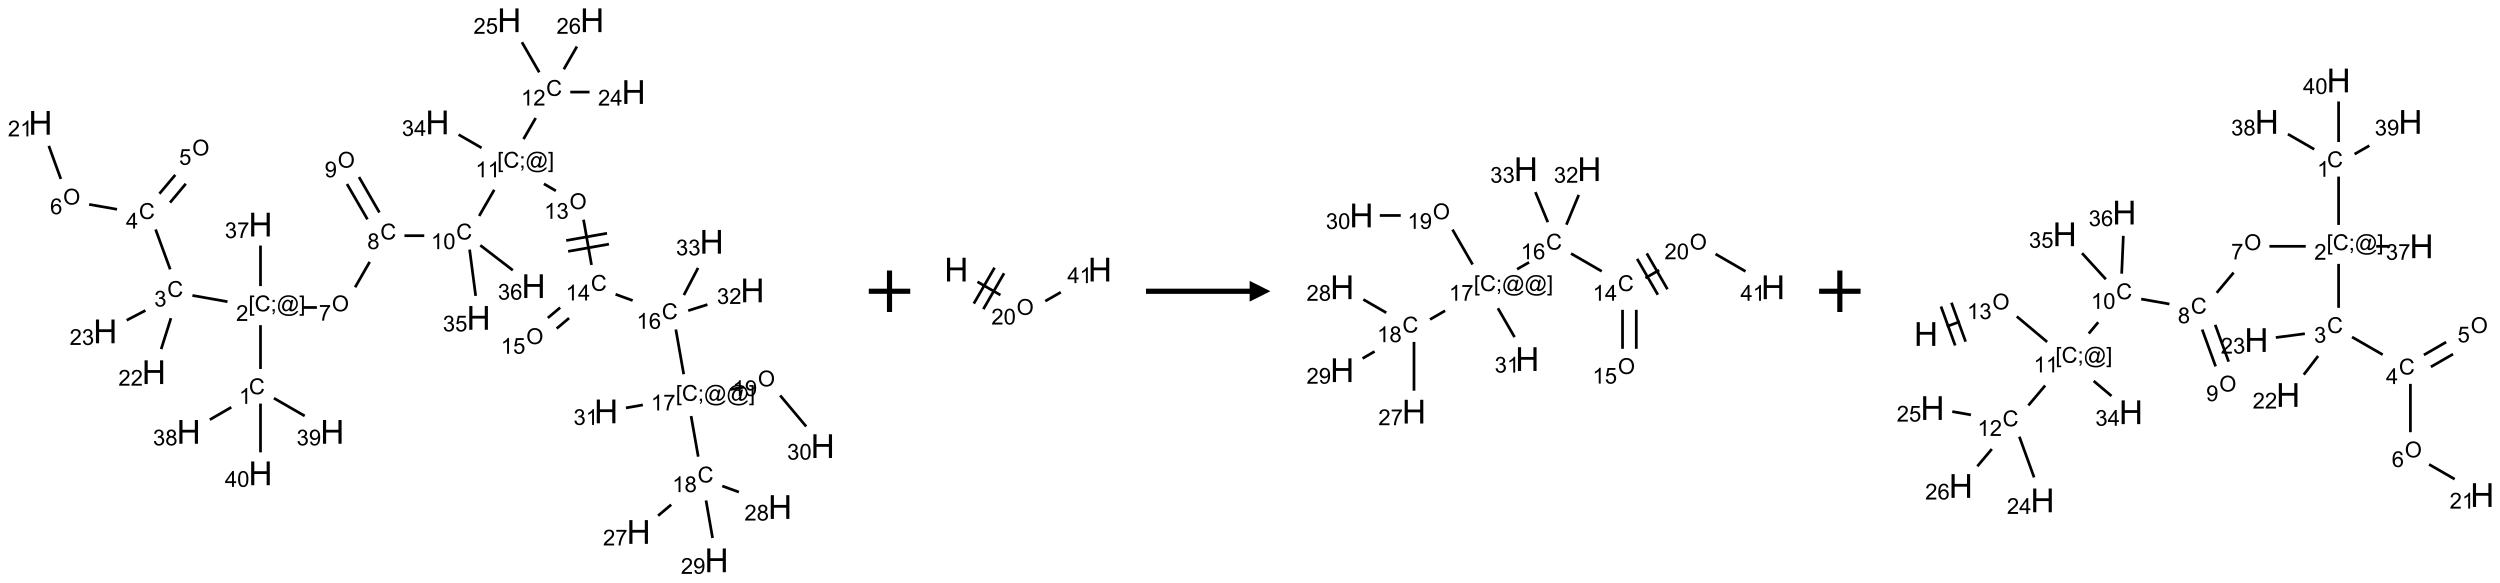 <?xml version="1.0" encoding="UTF-8"?>
<svg xmlns="http://www.w3.org/2000/svg" xmlns:xlink="http://www.w3.org/1999/xlink" width="1206" height="281" viewBox="0 0 1206 281">
<defs>
<g>
<g id="glyph-0-0">
<path d="M 1.332 0 L 1.332 -6.668 L 6.668 -6.668 L 6.668 0 Z M 1.5 -0.168 L 6.5 -0.168 L 6.5 -6.5 L 1.5 -6.5 Z M 1.5 -0.168 "/>
</g>
<g id="glyph-0-1">
<path d="M 6.27 -2.676 L 7.281 -2.422 C 7.07 -1.594 6.688 -0.961 6.137 -0.523 C 5.586 -0.086 4.914 0.129 4.121 0.129 C 3.297 0.129 2.629 -0.039 2.113 -0.371 C 1.598 -0.707 1.203 -1.191 0.934 -1.828 C 0.664 -2.465 0.531 -3.145 0.531 -3.875 C 0.531 -4.672 0.684 -5.363 0.988 -5.957 C 1.293 -6.547 1.723 -6.996 2.285 -7.305 C 2.844 -7.613 3.461 -7.766 4.137 -7.766 C 4.898 -7.766 5.543 -7.57 6.062 -7.184 C 6.582 -6.793 6.945 -6.246 7.152 -5.543 L 6.156 -5.309 C 5.98 -5.863 5.723 -6.266 5.387 -6.52 C 5.051 -6.773 4.625 -6.902 4.113 -6.902 C 3.527 -6.902 3.039 -6.762 2.645 -6.48 C 2.25 -6.199 1.973 -5.82 1.812 -5.348 C 1.652 -4.871 1.574 -4.383 1.574 -3.879 C 1.574 -3.23 1.668 -2.664 1.855 -2.18 C 2.047 -1.695 2.34 -1.332 2.738 -1.094 C 3.137 -0.855 3.57 -0.734 4.035 -0.734 C 4.602 -0.734 5.082 -0.898 5.473 -1.223 C 5.867 -1.551 6.133 -2.035 6.27 -2.676 Z M 6.27 -2.676 "/>
</g>
<g id="glyph-0-2">
<path d="M 3.973 0 L 3.035 0 L 3.035 -5.973 C 2.809 -5.758 2.516 -5.543 2.148 -5.328 C 1.781 -5.113 1.453 -4.953 1.16 -4.844 L 1.16 -5.75 C 1.684 -5.996 2.145 -6.297 2.535 -6.645 C 2.93 -6.996 3.207 -7.336 3.371 -7.668 L 3.973 -7.668 Z M 3.973 0 "/>
</g>
<g id="glyph-0-3">
<path d="M 0.723 2.121 L 0.723 -7.637 L 2.793 -7.637 L 2.793 -6.859 L 1.66 -6.859 L 1.66 1.344 L 2.793 1.344 L 2.793 2.121 Z M 0.723 2.121 "/>
</g>
<g id="glyph-0-4">
<path d="M 0.949 -4.465 L 0.949 -5.531 L 2.016 -5.531 L 2.016 -4.465 Z M 0.949 0 L 0.949 -1.066 L 2.016 -1.066 L 2.016 0 C 2.016 0.391 1.945 0.711 1.809 0.949 C 1.668 1.191 1.449 1.379 1.145 1.512 L 0.887 1.109 C 1.082 1.023 1.23 0.895 1.324 0.727 C 1.418 0.559 1.469 0.316 1.48 0 Z M 0.949 0 "/>
</g>
<g id="glyph-0-5">
<path d="M 6.047 -0.848 C 5.82 -0.59 5.57 -0.379 5.289 -0.223 C 5.008 -0.062 4.73 0.016 4.449 0.016 C 4.141 0.016 3.84 -0.074 3.547 -0.254 C 3.254 -0.434 3.02 -0.715 2.836 -1.09 C 2.652 -1.465 2.562 -1.875 2.562 -2.324 C 2.562 -2.875 2.703 -3.43 2.988 -3.98 C 3.27 -4.535 3.621 -4.953 4.043 -5.23 C 4.461 -5.508 4.871 -5.645 5.266 -5.645 C 5.566 -5.645 5.855 -5.566 6.129 -5.41 C 6.402 -5.25 6.641 -5.012 6.84 -4.688 L 7.016 -5.496 L 7.949 -5.496 L 7.199 -2 C 7.094 -1.516 7.043 -1.246 7.043 -1.191 C 7.043 -1.098 7.078 -1.02 7.148 -0.949 C 7.219 -0.883 7.305 -0.848 7.406 -0.848 C 7.59 -0.848 7.832 -0.953 8.129 -1.168 C 8.527 -1.445 8.84 -1.816 9.07 -2.285 C 9.301 -2.75 9.418 -3.234 9.418 -3.73 C 9.418 -4.309 9.27 -4.852 8.973 -5.355 C 8.676 -5.859 8.23 -6.262 7.645 -6.562 C 7.055 -6.863 6.406 -7.016 5.691 -7.016 C 4.879 -7.016 4.137 -6.824 3.465 -6.445 C 2.793 -6.066 2.273 -5.52 1.902 -4.809 C 1.535 -4.098 1.348 -3.34 1.348 -2.527 C 1.348 -1.676 1.535 -0.941 1.902 -0.328 C 2.273 0.285 2.809 0.742 3.508 1.035 C 4.207 1.328 4.984 1.473 5.832 1.473 C 6.742 1.473 7.504 1.32 8.121 1.016 C 8.734 0.711 9.195 0.34 9.5 -0.098 L 10.441 -0.098 C 10.266 0.266 9.961 0.637 9.531 1.016 C 9.102 1.395 8.59 1.695 7.996 1.914 C 7.402 2.133 6.688 2.246 5.848 2.246 C 5.078 2.246 4.367 2.145 3.715 1.949 C 3.066 1.75 2.512 1.453 2.051 1.055 C 1.594 0.656 1.25 0.199 1.016 -0.316 C 0.723 -0.973 0.578 -1.684 0.578 -2.441 C 0.578 -3.289 0.75 -4.098 1.098 -4.863 C 1.523 -5.805 2.125 -6.527 2.902 -7.027 C 3.684 -7.527 4.629 -7.777 5.738 -7.777 C 6.602 -7.777 7.375 -7.602 8.059 -7.246 C 8.746 -6.895 9.285 -6.371 9.684 -5.672 C 10.02 -5.07 10.188 -4.418 10.188 -3.715 C 10.188 -2.707 9.832 -1.812 9.125 -1.031 C 8.492 -0.328 7.801 0.02 7.051 0.02 C 6.812 0.02 6.617 -0.016 6.473 -0.09 C 6.324 -0.16 6.215 -0.266 6.145 -0.402 C 6.102 -0.488 6.066 -0.637 6.047 -0.848 Z M 3.527 -2.262 C 3.527 -1.785 3.641 -1.414 3.863 -1.152 C 4.09 -0.887 4.348 -0.754 4.641 -0.754 C 4.836 -0.754 5.039 -0.812 5.254 -0.93 C 5.469 -1.047 5.676 -1.219 5.871 -1.449 C 6.066 -1.676 6.23 -1.969 6.355 -2.32 C 6.48 -2.672 6.543 -3.027 6.543 -3.379 C 6.543 -3.852 6.426 -4.219 6.191 -4.48 C 5.957 -4.738 5.672 -4.871 5.332 -4.871 C 5.109 -4.871 4.902 -4.812 4.707 -4.699 C 4.512 -4.586 4.32 -4.406 4.137 -4.156 C 3.953 -3.906 3.805 -3.602 3.691 -3.246 C 3.582 -2.887 3.527 -2.559 3.527 -2.262 Z M 3.527 -2.262 "/>
</g>
<g id="glyph-0-6">
<path d="M 2.27 2.121 L 0.203 2.121 L 0.203 1.344 L 1.332 1.344 L 1.332 -6.859 L 0.203 -6.859 L 0.203 -7.637 L 2.27 -7.637 Z M 2.27 2.121 "/>
</g>
<g id="glyph-0-7">
<path d="M 5.371 -0.902 L 5.371 0 L 0.324 0 C 0.316 -0.227 0.352 -0.441 0.434 -0.652 C 0.562 -0.996 0.766 -1.332 1.051 -1.668 C 1.332 -2 1.742 -2.387 2.277 -2.824 C 3.105 -3.504 3.668 -4.043 3.957 -4.441 C 4.25 -4.84 4.395 -5.215 4.395 -5.566 C 4.395 -5.938 4.262 -6.254 3.996 -6.508 C 3.73 -6.762 3.387 -6.891 2.957 -6.891 C 2.508 -6.891 2.145 -6.754 1.875 -6.484 C 1.605 -6.215 1.469 -5.84 1.465 -5.359 L 0.5 -5.457 C 0.566 -6.176 0.812 -6.727 1.246 -7.102 C 1.676 -7.477 2.254 -7.668 2.98 -7.668 C 3.711 -7.668 4.293 -7.465 4.719 -7.059 C 5.145 -6.652 5.359 -6.148 5.359 -5.547 C 5.359 -5.242 5.297 -4.941 5.172 -4.645 C 5.047 -4.352 4.84 -4.039 4.551 -3.715 C 4.262 -3.387 3.777 -2.938 3.105 -2.371 C 2.543 -1.898 2.18 -1.578 2.02 -1.41 C 1.859 -1.242 1.73 -1.07 1.625 -0.902 Z M 5.371 -0.902 "/>
</g>
<g id="glyph-0-8">
<path d="M 0.449 -2.016 L 1.387 -2.141 C 1.492 -1.609 1.676 -1.227 1.934 -0.992 C 2.191 -0.758 2.508 -0.641 2.879 -0.641 C 3.32 -0.641 3.695 -0.793 3.996 -1.098 C 4.301 -1.402 4.453 -1.781 4.453 -2.234 C 4.453 -2.664 4.312 -3.02 4.031 -3.301 C 3.75 -3.578 3.391 -3.719 2.957 -3.719 C 2.781 -3.719 2.562 -3.684 2.297 -3.613 L 2.402 -4.438 C 2.465 -4.43 2.516 -4.426 2.551 -4.426 C 2.949 -4.426 3.312 -4.531 3.629 -4.738 C 3.949 -4.949 4.109 -5.27 4.109 -5.703 C 4.109 -6.047 3.992 -6.332 3.762 -6.559 C 3.527 -6.785 3.227 -6.895 2.859 -6.895 C 2.496 -6.895 2.191 -6.781 1.949 -6.551 C 1.707 -6.324 1.547 -5.98 1.48 -5.52 L 0.543 -5.688 C 0.656 -6.316 0.918 -6.805 1.324 -7.148 C 1.73 -7.492 2.234 -7.668 2.84 -7.668 C 3.254 -7.668 3.641 -7.578 3.988 -7.398 C 4.34 -7.219 4.609 -6.977 4.793 -6.668 C 4.98 -6.359 5.074 -6.031 5.074 -5.684 C 5.074 -5.352 4.984 -5.051 4.809 -4.781 C 4.629 -4.512 4.367 -4.297 4.02 -4.137 C 4.473 -4.031 4.824 -3.816 5.074 -3.488 C 5.324 -3.16 5.449 -2.75 5.449 -2.254 C 5.449 -1.59 5.203 -1.023 4.719 -0.559 C 4.234 -0.098 3.617 0.137 2.875 0.137 C 2.203 0.137 1.648 -0.062 1.207 -0.465 C 0.762 -0.863 0.512 -1.379 0.449 -2.016 Z M 0.449 -2.016 "/>
</g>
<g id="glyph-0-9">
<path d="M 3.449 0 L 3.449 -1.828 L 0.137 -1.828 L 0.137 -2.688 L 3.621 -7.637 L 4.387 -7.637 L 4.387 -2.688 L 5.418 -2.688 L 5.418 -1.828 L 4.387 -1.828 L 4.387 0 Z M 3.449 -2.688 L 3.449 -6.129 L 1.059 -2.688 Z M 3.449 -2.688 "/>
</g>
<g id="glyph-0-10">
<path d="M 0.516 -3.719 C 0.516 -4.984 0.855 -5.977 1.535 -6.695 C 2.215 -7.414 3.094 -7.77 4.172 -7.77 C 4.875 -7.77 5.512 -7.602 6.078 -7.266 C 6.645 -6.93 7.074 -6.461 7.371 -5.855 C 7.668 -5.254 7.816 -4.57 7.816 -3.809 C 7.816 -3.035 7.66 -2.34 7.348 -1.73 C 7.035 -1.117 6.594 -0.656 6.02 -0.34 C 5.449 -0.027 4.828 0.129 4.168 0.129 C 3.449 0.129 2.805 -0.043 2.238 -0.391 C 1.672 -0.738 1.246 -1.211 0.953 -1.812 C 0.66 -2.414 0.516 -3.047 0.516 -3.719 Z M 1.559 -3.703 C 1.559 -2.781 1.805 -2.059 2.301 -1.527 C 2.793 -1 3.414 -0.734 4.16 -0.734 C 4.922 -0.734 5.547 -1 6.039 -1.535 C 6.531 -2.07 6.777 -2.828 6.777 -3.812 C 6.777 -4.434 6.672 -4.977 6.461 -5.441 C 6.25 -5.902 5.945 -6.262 5.539 -6.52 C 5.133 -6.773 4.68 -6.902 4.176 -6.902 C 3.461 -6.902 2.848 -6.656 2.332 -6.164 C 1.816 -5.672 1.559 -4.852 1.559 -3.703 Z M 1.559 -3.703 "/>
</g>
<g id="glyph-0-11">
<path d="M 0.441 -2 L 1.426 -2.082 C 1.5 -1.605 1.668 -1.242 1.934 -1.004 C 2.199 -0.762 2.52 -0.641 2.895 -0.641 C 3.348 -0.641 3.73 -0.812 4.043 -1.152 C 4.355 -1.492 4.512 -1.941 4.512 -2.504 C 4.512 -3.039 4.359 -3.461 4.059 -3.77 C 3.758 -4.078 3.367 -4.234 2.879 -4.234 C 2.578 -4.234 2.305 -4.164 2.062 -4.027 C 1.82 -3.891 1.629 -3.715 1.488 -3.496 L 0.609 -3.609 L 1.348 -7.531 L 5.145 -7.531 L 5.145 -6.637 L 2.098 -6.637 L 1.688 -4.582 C 2.145 -4.902 2.625 -5.062 3.129 -5.062 C 3.797 -5.062 4.359 -4.832 4.816 -4.371 C 5.277 -3.91 5.504 -3.312 5.504 -2.59 C 5.504 -1.898 5.305 -1.301 4.902 -0.797 C 4.41 -0.18 3.742 0.129 2.895 0.129 C 2.199 0.129 1.633 -0.062 1.195 -0.453 C 0.758 -0.844 0.504 -1.359 0.441 -2 Z M 0.441 -2 "/>
</g>
<g id="glyph-0-12">
<path d="M 5.309 -5.766 L 4.375 -5.691 C 4.293 -6.059 4.172 -6.328 4.02 -6.496 C 3.766 -6.762 3.453 -6.895 3.082 -6.895 C 2.785 -6.895 2.523 -6.812 2.297 -6.645 C 2 -6.43 1.77 -6.117 1.598 -5.703 C 1.43 -5.289 1.34 -4.703 1.332 -3.938 C 1.559 -4.281 1.836 -4.535 2.16 -4.703 C 2.488 -4.871 2.828 -4.953 3.188 -4.953 C 3.812 -4.953 4.344 -4.723 4.785 -4.262 C 5.223 -3.801 5.441 -3.207 5.441 -2.48 C 5.441 -2 5.34 -1.555 5.133 -1.145 C 4.926 -0.73 4.641 -0.418 4.281 -0.199 C 3.922 0.02 3.512 0.129 3.051 0.129 C 2.27 0.129 1.633 -0.156 1.141 -0.73 C 0.648 -1.305 0.402 -2.254 0.402 -3.574 C 0.402 -5.051 0.672 -6.121 1.219 -6.793 C 1.695 -7.375 2.336 -7.668 3.141 -7.668 C 3.742 -7.668 4.234 -7.5 4.617 -7.16 C 5 -6.824 5.23 -6.359 5.309 -5.766 Z M 1.48 -2.473 C 1.48 -2.152 1.547 -1.844 1.684 -1.547 C 1.82 -1.25 2.016 -1.027 2.262 -0.871 C 2.508 -0.719 2.766 -0.641 3.035 -0.641 C 3.434 -0.641 3.773 -0.801 4.059 -1.121 C 4.344 -1.441 4.484 -1.875 4.484 -2.422 C 4.484 -2.949 4.344 -3.367 4.062 -3.668 C 3.781 -3.973 3.426 -4.125 3 -4.125 C 2.578 -4.125 2.219 -3.973 1.922 -3.668 C 1.625 -3.363 1.48 -2.969 1.48 -2.473 Z M 1.48 -2.473 "/>
</g>
<g id="glyph-0-13">
<path d="M 0.504 -6.637 L 0.504 -7.535 L 5.449 -7.535 L 5.449 -6.809 C 4.961 -6.289 4.48 -5.602 4.004 -4.746 C 3.527 -3.887 3.156 -3.004 2.895 -2.098 C 2.707 -1.461 2.59 -0.762 2.535 0 L 1.574 0 C 1.582 -0.602 1.703 -1.328 1.926 -2.176 C 2.152 -3.027 2.477 -3.848 2.898 -4.637 C 3.32 -5.426 3.77 -6.094 4.246 -6.637 Z M 0.504 -6.637 "/>
</g>
<g id="glyph-0-14">
<path d="M 1.887 -4.141 C 1.496 -4.281 1.207 -4.484 1.02 -4.75 C 0.832 -5.016 0.738 -5.328 0.738 -5.699 C 0.738 -6.254 0.938 -6.719 1.34 -7.098 C 1.738 -7.477 2.27 -7.668 2.934 -7.668 C 3.598 -7.668 4.137 -7.473 4.543 -7.086 C 4.949 -6.699 5.152 -6.227 5.152 -5.672 C 5.152 -5.316 5.059 -5.008 4.871 -4.746 C 4.688 -4.484 4.406 -4.281 4.027 -4.141 C 4.496 -3.988 4.852 -3.742 5.098 -3.402 C 5.34 -3.062 5.465 -2.656 5.465 -2.184 C 5.465 -1.531 5.234 -0.98 4.77 -0.535 C 4.309 -0.09 3.703 0.129 2.949 0.129 C 2.195 0.129 1.586 -0.094 1.125 -0.539 C 0.664 -0.984 0.434 -1.543 0.434 -2.207 C 0.434 -2.703 0.559 -3.121 0.809 -3.457 C 1.062 -3.793 1.422 -4.02 1.887 -4.141 Z M 1.699 -5.73 C 1.699 -5.367 1.812 -5.074 2.047 -4.844 C 2.281 -4.613 2.582 -4.5 2.953 -4.5 C 3.312 -4.5 3.609 -4.613 3.84 -4.84 C 4.07 -5.066 4.188 -5.348 4.188 -5.676 C 4.188 -6.02 4.07 -6.309 3.832 -6.543 C 3.594 -6.777 3.297 -6.895 2.941 -6.895 C 2.586 -6.895 2.289 -6.781 2.051 -6.551 C 1.816 -6.324 1.699 -6.047 1.699 -5.73 Z M 1.395 -2.203 C 1.395 -1.938 1.461 -1.676 1.586 -1.426 C 1.711 -1.176 1.902 -0.984 2.152 -0.848 C 2.402 -0.711 2.672 -0.641 2.957 -0.641 C 3.406 -0.641 3.777 -0.785 4.066 -1.074 C 4.359 -1.363 4.504 -1.727 4.504 -2.172 C 4.504 -2.625 4.355 -2.996 4.055 -3.293 C 3.754 -3.586 3.379 -3.734 2.926 -3.734 C 2.484 -3.734 2.121 -3.59 1.832 -3.297 C 1.543 -3.004 1.395 -2.641 1.395 -2.203 Z M 1.395 -2.203 "/>
</g>
<g id="glyph-0-15">
<path d="M 0.582 -1.766 L 1.484 -1.848 C 1.562 -1.426 1.707 -1.117 1.922 -0.926 C 2.137 -0.734 2.414 -0.641 2.75 -0.641 C 3.039 -0.641 3.289 -0.707 3.508 -0.84 C 3.727 -0.973 3.902 -1.148 4.043 -1.367 C 4.18 -1.586 4.297 -1.887 4.391 -2.262 C 4.484 -2.637 4.531 -3.016 4.531 -3.406 C 4.531 -3.449 4.531 -3.512 4.527 -3.594 C 4.34 -3.297 4.082 -3.055 3.758 -2.867 C 3.434 -2.68 3.082 -2.59 2.703 -2.59 C 2.07 -2.59 1.535 -2.816 1.098 -3.277 C 0.66 -3.734 0.441 -4.34 0.441 -5.09 C 0.441 -5.863 0.672 -6.484 1.129 -6.957 C 1.586 -7.43 2.156 -7.668 2.844 -7.668 C 3.34 -7.668 3.793 -7.531 4.207 -7.266 C 4.617 -7 4.93 -6.617 5.145 -6.121 C 5.355 -5.629 5.465 -4.91 5.465 -3.973 C 5.465 -2.996 5.359 -2.223 5.145 -1.645 C 4.934 -1.066 4.617 -0.625 4.199 -0.324 C 3.781 -0.02 3.293 0.129 2.73 0.129 C 2.133 0.129 1.645 -0.035 1.266 -0.367 C 0.887 -0.699 0.66 -1.164 0.582 -1.766 Z M 4.422 -5.137 C 4.422 -5.676 4.277 -6.102 3.992 -6.418 C 3.707 -6.734 3.359 -6.891 2.957 -6.891 C 2.543 -6.891 2.18 -6.719 1.871 -6.379 C 1.562 -6.039 1.406 -5.598 1.406 -5.059 C 1.406 -4.57 1.555 -4.176 1.848 -3.871 C 2.141 -3.566 2.5 -3.418 2.934 -3.418 C 3.367 -3.418 3.723 -3.57 4.004 -3.871 C 4.281 -4.176 4.422 -4.598 4.422 -5.137 Z M 4.422 -5.137 "/>
</g>
<g id="glyph-0-16">
<path d="M 0.441 -3.766 C 0.441 -4.668 0.535 -5.395 0.723 -5.945 C 0.906 -6.496 1.184 -6.922 1.551 -7.219 C 1.918 -7.516 2.375 -7.668 2.934 -7.668 C 3.344 -7.668 3.703 -7.586 4.012 -7.418 C 4.32 -7.254 4.574 -7.016 4.777 -6.707 C 4.977 -6.395 5.137 -6.016 5.25 -5.57 C 5.363 -5.125 5.422 -4.523 5.422 -3.766 C 5.422 -2.871 5.328 -2.148 5.145 -1.598 C 4.961 -1.047 4.688 -0.621 4.32 -0.32 C 3.953 -0.02 3.492 0.129 2.934 0.129 C 2.195 0.129 1.617 -0.133 1.199 -0.66 C 0.695 -1.297 0.441 -2.332 0.441 -3.766 Z M 1.406 -3.766 C 1.406 -2.512 1.555 -1.68 1.848 -1.262 C 2.141 -0.848 2.5 -0.641 2.934 -0.641 C 3.363 -0.641 3.727 -0.848 4.02 -1.266 C 4.312 -1.684 4.457 -2.516 4.457 -3.766 C 4.457 -5.023 4.312 -5.859 4.02 -6.27 C 3.727 -6.684 3.359 -6.891 2.922 -6.891 C 2.492 -6.891 2.148 -6.707 1.891 -6.344 C 1.566 -5.879 1.406 -5.02 1.406 -3.766 Z M 1.406 -3.766 "/>
</g>
<g id="glyph-1-0">
<path d="M 2 0 L 2 -10 L 10 -10 L 10 0 Z M 2.25 -0.25 L 9.75 -0.25 L 9.75 -9.75 L 2.25 -9.75 Z M 2.25 -0.25 "/>
</g>
<g id="glyph-1-1">
<path d="M 1.281 0 L 1.281 -11.453 L 2.797 -11.453 L 2.797 -6.75 L 8.75 -6.75 L 8.75 -11.453 L 10.266 -11.453 L 10.266 0 L 8.75 0 L 8.75 -5.398 L 2.797 -5.398 L 2.797 0 Z M 1.281 0 "/>
</g>
</g>
</defs>
<path fill="none" stroke-width="0.033" stroke-linecap="butt" stroke-linejoin="miter" stroke="rgb(0%, 0%, 0%)" stroke-opacity="1" stroke-miterlimit="10" d="M 2.654 4.206 L 2.654 3.677 " transform="matrix(40, 0, 0, 40, 19.504, 9.773)"/>
<path fill="none" stroke-width="0.033" stroke-linecap="butt" stroke-linejoin="miter" stroke="rgb(0%, 0%, 0%)" stroke-opacity="1" stroke-miterlimit="10" d="M 2.256 3.394 L 1.833 3.319 " transform="matrix(40, 0, 0, 40, 19.504, 9.773)"/>
<path fill="none" stroke-width="0.033" stroke-linecap="butt" stroke-linejoin="miter" stroke="rgb(0%, 0%, 0%)" stroke-opacity="1" stroke-miterlimit="10" d="M 1.565 3.004 L 1.389 2.523 " transform="matrix(40, 0, 0, 40, 19.504, 9.773)"/>
<path fill="none" stroke-width="0.033" stroke-linecap="butt" stroke-linejoin="miter" stroke="rgb(0%, 0%, 0%)" stroke-opacity="1" stroke-miterlimit="10" d="M 1.563 2.199 L 1.753 1.972 " transform="matrix(40, 0, 0, 40, 19.504, 9.773)"/>
<path fill="none" stroke-width="0.033" stroke-linecap="butt" stroke-linejoin="miter" stroke="rgb(0%, 0%, 0%)" stroke-opacity="1" stroke-miterlimit="10" d="M 1.435 2.092 L 1.626 1.865 " transform="matrix(40, 0, 0, 40, 19.504, 9.773)"/>
<path fill="none" stroke-width="0.033" stroke-linecap="butt" stroke-linejoin="miter" stroke="rgb(0%, 0%, 0%)" stroke-opacity="1" stroke-miterlimit="10" d="M 0.924 2.28 L 0.588 2.221 " transform="matrix(40, 0, 0, 40, 19.504, 9.773)"/>
<path fill="none" stroke-width="0.033" stroke-linecap="butt" stroke-linejoin="miter" stroke="rgb(0%, 0%, 0%)" stroke-opacity="1" stroke-miterlimit="10" d="M 0.246 1.914 L 0.101 1.515 " transform="matrix(40, 0, 0, 40, 19.504, 9.773)"/>
<path fill="none" stroke-width="0.033" stroke-linecap="butt" stroke-linejoin="miter" stroke="rgb(0%, 0%, 0%)" stroke-opacity="1" stroke-miterlimit="10" d="M 1.574 3.593 L 1.456 3.966 " transform="matrix(40, 0, 0, 40, 19.504, 9.773)"/>
<path fill="none" stroke-width="0.033" stroke-linecap="butt" stroke-linejoin="miter" stroke="rgb(0%, 0%, 0%)" stroke-opacity="1" stroke-miterlimit="10" d="M 1.266 3.5 L 1.04 3.618 " transform="matrix(40, 0, 0, 40, 19.504, 9.773)"/>
<path fill="none" stroke-width="0.033" stroke-linecap="butt" stroke-linejoin="miter" stroke="rgb(0%, 0%, 0%)" stroke-opacity="1" stroke-miterlimit="10" d="M 3.168 3.464 L 3.334 3.464 " transform="matrix(40, 0, 0, 40, 19.504, 9.773)"/>
<path fill="none" stroke-width="0.033" stroke-linecap="butt" stroke-linejoin="miter" stroke="rgb(0%, 0%, 0%)" stroke-opacity="1" stroke-miterlimit="10" d="M 3.795 3.22 L 3.971 2.914 " transform="matrix(40, 0, 0, 40, 19.504, 9.773)"/>
<path fill="none" stroke-width="0.033" stroke-linecap="butt" stroke-linejoin="miter" stroke="rgb(0%, 0%, 0%)" stroke-opacity="1" stroke-miterlimit="10" d="M 4.088 2.318 L 3.842 1.891 " transform="matrix(40, 0, 0, 40, 19.504, 9.773)"/>
<path fill="none" stroke-width="0.033" stroke-linecap="butt" stroke-linejoin="miter" stroke="rgb(0%, 0%, 0%)" stroke-opacity="1" stroke-miterlimit="10" d="M 3.944 2.401 L 3.697 1.975 " transform="matrix(40, 0, 0, 40, 19.504, 9.773)"/>
<path fill="none" stroke-width="0.033" stroke-linecap="butt" stroke-linejoin="miter" stroke="rgb(0%, 0%, 0%)" stroke-opacity="1" stroke-miterlimit="10" d="M 4.39 2.598 L 4.629 2.598 " transform="matrix(40, 0, 0, 40, 19.504, 9.773)"/>
<path fill="none" stroke-width="0.033" stroke-linecap="butt" stroke-linejoin="miter" stroke="rgb(0%, 0%, 0%)" stroke-opacity="1" stroke-miterlimit="10" d="M 5.291 2.36 L 5.473 2.045 " transform="matrix(40, 0, 0, 40, 19.504, 9.773)"/>
<path fill="none" stroke-width="0.033" stroke-linecap="butt" stroke-linejoin="miter" stroke="rgb(0%, 0%, 0%)" stroke-opacity="1" stroke-miterlimit="10" d="M 5.826 1.433 L 5.973 1.179 " transform="matrix(40, 0, 0, 40, 19.504, 9.773)"/>
<path fill="none" stroke-width="0.033" stroke-linecap="butt" stroke-linejoin="miter" stroke="rgb(0%, 0%, 0%)" stroke-opacity="1" stroke-miterlimit="10" d="M 6.39 0.866 L 6.622 0.866 " transform="matrix(40, 0, 0, 40, 19.504, 9.773)"/>
<path fill="none" stroke-width="0.033" stroke-linecap="butt" stroke-linejoin="miter" stroke="rgb(0%, 0%, 0%)" stroke-opacity="1" stroke-miterlimit="10" d="M 6.016 0.628 L 5.807 0.265 " transform="matrix(40, 0, 0, 40, 19.504, 9.773)"/>
<path fill="none" stroke-width="0.033" stroke-linecap="butt" stroke-linejoin="miter" stroke="rgb(0%, 0%, 0%)" stroke-opacity="1" stroke-miterlimit="10" d="M 6.312 0.591 L 6.47 0.317 " transform="matrix(40, 0, 0, 40, 19.504, 9.773)"/>
<path fill="none" stroke-width="0.033" stroke-linecap="butt" stroke-linejoin="miter" stroke="rgb(0%, 0%, 0%)" stroke-opacity="1" stroke-miterlimit="10" d="M 6.072 1.973 L 6.216 2.057 " transform="matrix(40, 0, 0, 40, 19.504, 9.773)"/>
<path fill="none" stroke-width="0.033" stroke-linecap="butt" stroke-linejoin="miter" stroke="rgb(0%, 0%, 0%)" stroke-opacity="1" stroke-miterlimit="10" d="M 6.55 2.405 L 6.646 2.951 " transform="matrix(40, 0, 0, 40, 19.504, 9.773)"/>
<path fill="none" stroke-width="0.033" stroke-linecap="butt" stroke-linejoin="miter" stroke="rgb(0%, 0%, 0%)" stroke-opacity="1" stroke-miterlimit="10" d="M 6.364 2.787 L 6.856 2.7 " transform="matrix(40, 0, 0, 40, 19.504, 9.773)"/>
<path fill="none" stroke-width="0.033" stroke-linecap="butt" stroke-linejoin="miter" stroke="rgb(0%, 0%, 0%)" stroke-opacity="1" stroke-miterlimit="10" d="M 6.341 2.656 L 6.833 2.569 " transform="matrix(40, 0, 0, 40, 19.504, 9.773)"/>
<path fill="none" stroke-width="0.033" stroke-linecap="butt" stroke-linejoin="miter" stroke="rgb(0%, 0%, 0%)" stroke-opacity="1" stroke-miterlimit="10" d="M 6.268 3.465 L 6.119 3.59 " transform="matrix(40, 0, 0, 40, 19.504, 9.773)"/>
<path fill="none" stroke-width="0.033" stroke-linecap="butt" stroke-linejoin="miter" stroke="rgb(0%, 0%, 0%)" stroke-opacity="1" stroke-miterlimit="10" d="M 6.375 3.592 L 6.226 3.718 " transform="matrix(40, 0, 0, 40, 19.504, 9.773)"/>
<path fill="none" stroke-width="0.033" stroke-linecap="butt" stroke-linejoin="miter" stroke="rgb(0%, 0%, 0%)" stroke-opacity="1" stroke-miterlimit="10" d="M 6.936 3.305 L 7.142 3.38 " transform="matrix(40, 0, 0, 40, 19.504, 9.773)"/>
<path fill="none" stroke-width="0.033" stroke-linecap="butt" stroke-linejoin="miter" stroke="rgb(0%, 0%, 0%)" stroke-opacity="1" stroke-miterlimit="10" d="M 7.663 3.729 L 7.758 4.269 " transform="matrix(40, 0, 0, 40, 19.504, 9.773)"/>
<path fill="none" stroke-width="0.033" stroke-linecap="butt" stroke-linejoin="miter" stroke="rgb(0%, 0%, 0%)" stroke-opacity="1" stroke-miterlimit="10" d="M 7.847 4.773 L 7.933 5.263 " transform="matrix(40, 0, 0, 40, 19.504, 9.773)"/>
<path fill="none" stroke-width="0.033" stroke-linecap="butt" stroke-linejoin="miter" stroke="rgb(0%, 0%, 0%)" stroke-opacity="1" stroke-miterlimit="10" d="M 7.607 5.842 L 7.449 5.975 " transform="matrix(40, 0, 0, 40, 19.504, 9.773)"/>
<path fill="none" stroke-width="0.033" stroke-linecap="butt" stroke-linejoin="miter" stroke="rgb(0%, 0%, 0%)" stroke-opacity="1" stroke-miterlimit="10" d="M 8.223 5.617 L 8.423 5.69 " transform="matrix(40, 0, 0, 40, 19.504, 9.773)"/>
<path fill="none" stroke-width="0.033" stroke-linecap="butt" stroke-linejoin="miter" stroke="rgb(0%, 0%, 0%)" stroke-opacity="1" stroke-miterlimit="10" d="M 8.027 5.791 L 8.106 6.244 " transform="matrix(40, 0, 0, 40, 19.504, 9.773)"/>
<path fill="none" stroke-width="0.033" stroke-linecap="butt" stroke-linejoin="miter" stroke="rgb(0%, 0%, 0%)" stroke-opacity="1" stroke-miterlimit="10" d="M 8.321 4.453 L 8.485 4.424 " transform="matrix(40, 0, 0, 40, 19.504, 9.773)"/>
<path fill="none" stroke-width="0.033" stroke-linecap="butt" stroke-linejoin="miter" stroke="rgb(0%, 0%, 0%)" stroke-opacity="1" stroke-miterlimit="10" d="M 8.921 4.525 L 9.235 4.899 " transform="matrix(40, 0, 0, 40, 19.504, 9.773)"/>
<path fill="none" stroke-width="0.033" stroke-linecap="butt" stroke-linejoin="miter" stroke="rgb(0%, 0%, 0%)" stroke-opacity="1" stroke-miterlimit="10" d="M 7.265 4.639 L 7.061 4.675 " transform="matrix(40, 0, 0, 40, 19.504, 9.773)"/>
<path fill="none" stroke-width="0.033" stroke-linecap="butt" stroke-linejoin="miter" stroke="rgb(0%, 0%, 0%)" stroke-opacity="1" stroke-miterlimit="10" d="M 7.812 3.502 L 8.044 3.429 " transform="matrix(40, 0, 0, 40, 19.504, 9.773)"/>
<path fill="none" stroke-width="0.033" stroke-linecap="butt" stroke-linejoin="miter" stroke="rgb(0%, 0%, 0%)" stroke-opacity="1" stroke-miterlimit="10" d="M 7.76 3.314 L 7.931 2.987 " transform="matrix(40, 0, 0, 40, 19.504, 9.773)"/>
<path fill="none" stroke-width="0.033" stroke-linecap="butt" stroke-linejoin="miter" stroke="rgb(0%, 0%, 0%)" stroke-opacity="1" stroke-miterlimit="10" d="M 5.32 1.539 L 5.043 1.379 " transform="matrix(40, 0, 0, 40, 19.504, 9.773)"/>
<path fill="none" stroke-width="0.033" stroke-linecap="butt" stroke-linejoin="miter" stroke="rgb(0%, 0%, 0%)" stroke-opacity="1" stroke-miterlimit="10" d="M 5.176 2.766 L 5.249 3.324 " transform="matrix(40, 0, 0, 40, 19.504, 9.773)"/>
<path fill="none" stroke-width="0.033" stroke-linecap="butt" stroke-linejoin="miter" stroke="rgb(0%, 0%, 0%)" stroke-opacity="1" stroke-miterlimit="10" d="M 5.305 2.714 L 5.697 3.015 " transform="matrix(40, 0, 0, 40, 19.504, 9.773)"/>
<path fill="none" stroke-width="0.033" stroke-linecap="butt" stroke-linejoin="miter" stroke="rgb(0%, 0%, 0%)" stroke-opacity="1" stroke-miterlimit="10" d="M 2.654 3.206 L 2.654 2.717 " transform="matrix(40, 0, 0, 40, 19.504, 9.773)"/>
<path fill="none" stroke-width="0.033" stroke-linecap="butt" stroke-linejoin="miter" stroke="rgb(0%, 0%, 0%)" stroke-opacity="1" stroke-miterlimit="10" d="M 2.302 4.667 L 2.043 4.817 " transform="matrix(40, 0, 0, 40, 19.504, 9.773)"/>
<path fill="none" stroke-width="0.033" stroke-linecap="butt" stroke-linejoin="miter" stroke="rgb(0%, 0%, 0%)" stroke-opacity="1" stroke-miterlimit="10" d="M 2.816 4.558 L 3.187 4.772 " transform="matrix(40, 0, 0, 40, 19.504, 9.773)"/>
<path fill="none" stroke-width="0.033" stroke-linecap="butt" stroke-linejoin="miter" stroke="rgb(0%, 0%, 0%)" stroke-opacity="1" stroke-miterlimit="10" d="M 2.654 4.623 L 2.654 5.211 " transform="matrix(40, 0, 0, 40, 19.504, 9.773)"/>
<g fill="rgb(0%, 0%, 0%)" fill-opacity="1">
<use xlink:href="#glyph-0-1" x="120.059" y="190.184"/>
</g>
<g fill="rgb(0%, 0%, 0%)" fill-opacity="1">
<use xlink:href="#glyph-0-2" x="115.277" y="194.816"/>
</g>
<g fill="rgb(0%, 0%, 0%)" fill-opacity="1">
<use xlink:href="#glyph-0-3" x="119.863" y="150.191"/>
<use xlink:href="#glyph-0-1" x="122.827" y="150.191"/>
<use xlink:href="#glyph-0-4" x="130.53" y="150.191"/>
<use xlink:href="#glyph-0-5" x="133.493" y="150.191"/>
<use xlink:href="#glyph-0-6" x="144.322" y="150.191"/>
</g>
<g fill="rgb(0%, 0%, 0%)" fill-opacity="1">
<use xlink:href="#glyph-0-7" x="113.887" y="154.816"/>
</g>
<g fill="rgb(0%, 0%, 0%)" fill-opacity="1">
<use xlink:href="#glyph-0-1" x="80.664" y="143.238"/>
</g>
<g fill="rgb(0%, 0%, 0%)" fill-opacity="1">
<use xlink:href="#glyph-0-8" x="74.414" y="147.871"/>
</g>
<g fill="rgb(0%, 0%, 0%)" fill-opacity="1">
<use xlink:href="#glyph-0-1" x="66.984" y="105.648"/>
</g>
<g fill="rgb(0%, 0%, 0%)" fill-opacity="1">
<use xlink:href="#glyph-0-9" x="60.766" y="110.254"/>
</g>
<g fill="rgb(0%, 0%, 0%)" fill-opacity="1">
<use xlink:href="#glyph-0-10" x="92.711" y="75.012"/>
</g>
<g fill="rgb(0%, 0%, 0%)" fill-opacity="1">
<use xlink:href="#glyph-0-11" x="86.387" y="79.512"/>
</g>
<g fill="rgb(0%, 0%, 0%)" fill-opacity="1">
<use xlink:href="#glyph-0-10" x="30.43" y="98.707"/>
</g>
<g fill="rgb(0%, 0%, 0%)" fill-opacity="1">
<use xlink:href="#glyph-0-12" x="24.168" y="103.34"/>
</g>
<g fill="rgb(0%, 0%, 0%)" fill-opacity="1">
<use xlink:href="#glyph-1-1" x="13.73" y="64.996"/>
</g>
<g fill="rgb(0%, 0%, 0%)" fill-opacity="1">
<use xlink:href="#glyph-0-7" x="3.773" y="65.789"/>
<use xlink:href="#glyph-0-2" x="9.706" y="65.789"/>
</g>
<g fill="rgb(0%, 0%, 0%)" fill-opacity="1">
<use xlink:href="#glyph-1-1" x="68.457" y="185.27"/>
</g>
<g fill="rgb(0%, 0%, 0%)" fill-opacity="1">
<use xlink:href="#glyph-0-7" x="57.102" y="186.059"/>
<use xlink:href="#glyph-0-7" x="63.034" y="186.059"/>
</g>
<g fill="rgb(0%, 0%, 0%)" fill-opacity="1">
<use xlink:href="#glyph-1-1" x="45.004" y="165.59"/>
</g>
<g fill="rgb(0%, 0%, 0%)" fill-opacity="1">
<use xlink:href="#glyph-0-7" x="33.574" y="166.383"/>
<use xlink:href="#glyph-0-8" x="39.507" y="166.383"/>
</g>
<g fill="rgb(0%, 0%, 0%)" fill-opacity="1">
<use xlink:href="#glyph-0-10" x="160.074" y="150.188"/>
</g>
<g fill="rgb(0%, 0%, 0%)" fill-opacity="1">
<use xlink:href="#glyph-0-13" x="153.805" y="154.688"/>
</g>
<g fill="rgb(0%, 0%, 0%)" fill-opacity="1">
<use xlink:href="#glyph-0-1" x="183.434" y="115.543"/>
</g>
<g fill="rgb(0%, 0%, 0%)" fill-opacity="1">
<use xlink:href="#glyph-0-14" x="177.164" y="120.176"/>
</g>
<g fill="rgb(0%, 0%, 0%)" fill-opacity="1">
<use xlink:href="#glyph-0-10" x="162.895" y="80.902"/>
</g>
<g fill="rgb(0%, 0%, 0%)" fill-opacity="1">
<use xlink:href="#glyph-0-15" x="156.613" y="85.535"/>
</g>
<g fill="rgb(0%, 0%, 0%)" fill-opacity="1">
<use xlink:href="#glyph-0-1" x="220.059" y="115.543"/>
</g>
<g fill="rgb(0%, 0%, 0%)" fill-opacity="1">
<use xlink:href="#glyph-0-2" x="207.898" y="120.176"/>
<use xlink:href="#glyph-0-16" x="213.831" y="120.176"/>
</g>
<g fill="rgb(0%, 0%, 0%)" fill-opacity="1">
<use xlink:href="#glyph-0-3" x="239.863" y="80.906"/>
<use xlink:href="#glyph-0-1" x="242.827" y="80.906"/>
<use xlink:href="#glyph-0-4" x="250.53" y="80.906"/>
<use xlink:href="#glyph-0-5" x="253.493" y="80.906"/>
<use xlink:href="#glyph-0-6" x="264.322" y="80.906"/>
</g>
<g fill="rgb(0%, 0%, 0%)" fill-opacity="1">
<use xlink:href="#glyph-0-2" x="229.348" y="85.535"/>
<use xlink:href="#glyph-0-2" x="235.28" y="85.535"/>
</g>
<g fill="rgb(0%, 0%, 0%)" fill-opacity="1">
<use xlink:href="#glyph-0-1" x="263.434" y="46.258"/>
</g>
<g fill="rgb(0%, 0%, 0%)" fill-opacity="1">
<use xlink:href="#glyph-0-2" x="251.324" y="50.895"/>
<use xlink:href="#glyph-0-7" x="257.257" y="50.895"/>
</g>
<g fill="rgb(0%, 0%, 0%)" fill-opacity="1">
<use xlink:href="#glyph-1-1" x="299.879" y="50.141"/>
</g>
<g fill="rgb(0%, 0%, 0%)" fill-opacity="1">
<use xlink:href="#glyph-0-7" x="288.477" y="50.934"/>
<use xlink:href="#glyph-0-9" x="294.409" y="50.934"/>
</g>
<g fill="rgb(0%, 0%, 0%)" fill-opacity="1">
<use xlink:href="#glyph-1-1" x="239.879" y="15.5"/>
</g>
<g fill="rgb(0%, 0%, 0%)" fill-opacity="1">
<use xlink:href="#glyph-0-7" x="228.387" y="16.293"/>
<use xlink:href="#glyph-0-11" x="234.319" y="16.293"/>
</g>
<g fill="rgb(0%, 0%, 0%)" fill-opacity="1">
<use xlink:href="#glyph-1-1" x="279.879" y="15.5"/>
</g>
<g fill="rgb(0%, 0%, 0%)" fill-opacity="1">
<use xlink:href="#glyph-0-7" x="268.449" y="16.293"/>
<use xlink:href="#glyph-0-12" x="274.382" y="16.293"/>
</g>
<g fill="rgb(0%, 0%, 0%)" fill-opacity="1">
<use xlink:href="#glyph-0-10" x="274.715" y="100.902"/>
</g>
<g fill="rgb(0%, 0%, 0%)" fill-opacity="1">
<use xlink:href="#glyph-0-2" x="262.512" y="105.535"/>
<use xlink:href="#glyph-0-8" x="268.444" y="105.535"/>
</g>
<g fill="rgb(0%, 0%, 0%)" fill-opacity="1">
<use xlink:href="#glyph-0-1" x="285.02" y="140.293"/>
</g>
<g fill="rgb(0%, 0%, 0%)" fill-opacity="1">
<use xlink:href="#glyph-0-2" x="272.867" y="144.93"/>
<use xlink:href="#glyph-0-9" x="278.799" y="144.93"/>
</g>
<g fill="rgb(0%, 0%, 0%)" fill-opacity="1">
<use xlink:href="#glyph-0-10" x="253.84" y="166.008"/>
</g>
<g fill="rgb(0%, 0%, 0%)" fill-opacity="1">
<use xlink:href="#glyph-0-2" x="241.582" y="170.641"/>
<use xlink:href="#glyph-0-11" x="247.514" y="170.641"/>
</g>
<g fill="rgb(0%, 0%, 0%)" fill-opacity="1">
<use xlink:href="#glyph-0-1" x="319.23" y="153.973"/>
</g>
<g fill="rgb(0%, 0%, 0%)" fill-opacity="1">
<use xlink:href="#glyph-0-2" x="307.051" y="158.609"/>
<use xlink:href="#glyph-0-12" x="312.983" y="158.609"/>
</g>
<g fill="rgb(0%, 0%, 0%)" fill-opacity="1">
<use xlink:href="#glyph-0-3" x="325.984" y="193.375"/>
<use xlink:href="#glyph-0-1" x="328.948" y="193.375"/>
<use xlink:href="#glyph-0-4" x="336.651" y="193.375"/>
<use xlink:href="#glyph-0-5" x="339.615" y="193.375"/>
<use xlink:href="#glyph-0-5" x="350.443" y="193.375"/>
<use xlink:href="#glyph-0-6" x="361.271" y="193.375"/>
</g>
<g fill="rgb(0%, 0%, 0%)" fill-opacity="1">
<use xlink:href="#glyph-0-2" x="313.992" y="198"/>
<use xlink:href="#glyph-0-13" x="319.924" y="198"/>
</g>
<g fill="rgb(0%, 0%, 0%)" fill-opacity="1">
<use xlink:href="#glyph-0-1" x="336.5" y="232.758"/>
</g>
<g fill="rgb(0%, 0%, 0%)" fill-opacity="1">
<use xlink:href="#glyph-0-2" x="324.297" y="237.395"/>
<use xlink:href="#glyph-0-14" x="330.229" y="237.395"/>
</g>
<g fill="rgb(0%, 0%, 0%)" fill-opacity="1">
<use xlink:href="#glyph-1-1" x="302.301" y="262.352"/>
</g>
<g fill="rgb(0%, 0%, 0%)" fill-opacity="1">
<use xlink:href="#glyph-0-7" x="290.871" y="263.145"/>
<use xlink:href="#glyph-0-13" x="296.803" y="263.145"/>
</g>
<g fill="rgb(0%, 0%, 0%)" fill-opacity="1">
<use xlink:href="#glyph-1-1" x="370.531" y="250.32"/>
</g>
<g fill="rgb(0%, 0%, 0%)" fill-opacity="1">
<use xlink:href="#glyph-0-7" x="359.086" y="251.113"/>
<use xlink:href="#glyph-0-14" x="365.018" y="251.113"/>
</g>
<g fill="rgb(0%, 0%, 0%)" fill-opacity="1">
<use xlink:href="#glyph-1-1" x="339.891" y="276.031"/>
</g>
<g fill="rgb(0%, 0%, 0%)" fill-opacity="1">
<use xlink:href="#glyph-0-7" x="328.441" y="276.824"/>
<use xlink:href="#glyph-0-15" x="334.374" y="276.824"/>
</g>
<g fill="rgb(0%, 0%, 0%)" fill-opacity="1">
<use xlink:href="#glyph-0-10" x="365.586" y="186.422"/>
</g>
<g fill="rgb(0%, 0%, 0%)" fill-opacity="1">
<use xlink:href="#glyph-0-2" x="353.371" y="191.055"/>
<use xlink:href="#glyph-0-15" x="359.303" y="191.055"/>
</g>
<g fill="rgb(0%, 0%, 0%)" fill-opacity="1">
<use xlink:href="#glyph-1-1" x="391.102" y="220.945"/>
</g>
<g fill="rgb(0%, 0%, 0%)" fill-opacity="1">
<use xlink:href="#glyph-0-8" x="379.695" y="221.738"/>
<use xlink:href="#glyph-0-16" x="385.628" y="221.738"/>
</g>
<g fill="rgb(0%, 0%, 0%)" fill-opacity="1">
<use xlink:href="#glyph-1-1" x="286.605" y="204.195"/>
</g>
<g fill="rgb(0%, 0%, 0%)" fill-opacity="1">
<use xlink:href="#glyph-0-8" x="276.645" y="204.988"/>
<use xlink:href="#glyph-0-2" x="282.577" y="204.988"/>
</g>
<g fill="rgb(0%, 0%, 0%)" fill-opacity="1">
<use xlink:href="#glyph-1-1" x="357.199" y="145.828"/>
</g>
<g fill="rgb(0%, 0%, 0%)" fill-opacity="1">
<use xlink:href="#glyph-0-8" x="345.844" y="146.621"/>
<use xlink:href="#glyph-0-7" x="351.776" y="146.621"/>
</g>
<g fill="rgb(0%, 0%, 0%)" fill-opacity="1">
<use xlink:href="#glyph-1-1" x="337.523" y="122.375"/>
</g>
<g fill="rgb(0%, 0%, 0%)" fill-opacity="1">
<use xlink:href="#glyph-0-8" x="326.09" y="123.168"/>
<use xlink:href="#glyph-0-8" x="332.022" y="123.168"/>
</g>
<g fill="rgb(0%, 0%, 0%)" fill-opacity="1">
<use xlink:href="#glyph-1-1" x="205.238" y="64.781"/>
</g>
<g fill="rgb(0%, 0%, 0%)" fill-opacity="1">
<use xlink:href="#glyph-0-8" x="193.836" y="65.574"/>
<use xlink:href="#glyph-0-9" x="199.768" y="65.574"/>
</g>
<g fill="rgb(0%, 0%, 0%)" fill-opacity="1">
<use xlink:href="#glyph-1-1" x="225.098" y="159.082"/>
</g>
<g fill="rgb(0%, 0%, 0%)" fill-opacity="1">
<use xlink:href="#glyph-0-8" x="213.609" y="159.875"/>
<use xlink:href="#glyph-0-11" x="219.542" y="159.875"/>
</g>
<g fill="rgb(0%, 0%, 0%)" fill-opacity="1">
<use xlink:href="#glyph-1-1" x="251.613" y="143.773"/>
</g>
<g fill="rgb(0%, 0%, 0%)" fill-opacity="1">
<use xlink:href="#glyph-0-8" x="240.184" y="144.566"/>
<use xlink:href="#glyph-0-12" x="246.116" y="144.566"/>
</g>
<g fill="rgb(0%, 0%, 0%)" fill-opacity="1">
<use xlink:href="#glyph-1-1" x="119.879" y="114.066"/>
</g>
<g fill="rgb(0%, 0%, 0%)" fill-opacity="1">
<use xlink:href="#glyph-0-8" x="108.445" y="114.855"/>
<use xlink:href="#glyph-0-13" x="114.378" y="114.855"/>
</g>
<g fill="rgb(0%, 0%, 0%)" fill-opacity="1">
<use xlink:href="#glyph-1-1" x="85.238" y="214.066"/>
</g>
<g fill="rgb(0%, 0%, 0%)" fill-opacity="1">
<use xlink:href="#glyph-0-8" x="73.789" y="214.855"/>
<use xlink:href="#glyph-0-14" x="79.721" y="214.855"/>
</g>
<g fill="rgb(0%, 0%, 0%)" fill-opacity="1">
<use xlink:href="#glyph-1-1" x="154.52" y="214.066"/>
</g>
<g fill="rgb(0%, 0%, 0%)" fill-opacity="1">
<use xlink:href="#glyph-0-8" x="143.07" y="214.855"/>
<use xlink:href="#glyph-0-15" x="149.003" y="214.855"/>
</g>
<g fill="rgb(0%, 0%, 0%)" fill-opacity="1">
<use xlink:href="#glyph-1-1" x="119.879" y="234.066"/>
</g>
<g fill="rgb(0%, 0%, 0%)" fill-opacity="1">
<use xlink:href="#glyph-0-9" x="108.469" y="234.855"/>
<use xlink:href="#glyph-0-16" x="114.401" y="234.855"/>
</g>
<path fill="none" stroke-width="0.062" stroke-linecap="butt" stroke-linejoin="miter" stroke="rgb(0%, 0%, 0%)" stroke-opacity="1" stroke-miterlimit="10" d="M 0 0 L 0.5 0 M 0.25 -0.25 L 0.25 0.25 " transform="matrix(40, 0, 0, 40, 419.098, 140.5)"/>
<path fill="none" stroke-width="0.033" stroke-linecap="butt" stroke-linejoin="miter" stroke="rgb(0%, 0%, 0%)" stroke-opacity="1" stroke-miterlimit="10" d="M 0.255 0.147 L 0.532 0.307 " transform="matrix(40, 0, 0, 40, 461.324, 130.059)"/>
<path fill="none" stroke-width="0.033" stroke-linecap="butt" stroke-linejoin="miter" stroke="rgb(0%, 0%, 0%)" stroke-opacity="1" stroke-miterlimit="10" d="M 0.326 0.477 L 0.576 0.044 " transform="matrix(40, 0, 0, 40, 461.324, 130.059)"/>
<path fill="none" stroke-width="0.033" stroke-linecap="butt" stroke-linejoin="miter" stroke="rgb(0%, 0%, 0%)" stroke-opacity="1" stroke-miterlimit="10" d="M 0.211 0.41 L 0.461 -0.023 " transform="matrix(40, 0, 0, 40, 461.324, 130.059)"/>
<path fill="none" stroke-width="0.033" stroke-linecap="butt" stroke-linejoin="miter" stroke="rgb(0%, 0%, 0%)" stroke-opacity="1" stroke-miterlimit="10" d="M 1.073 0.38 L 1.26 0.273 " transform="matrix(40, 0, 0, 40, 461.324, 130.059)"/>
<g fill="rgb(0%, 0%, 0%)" fill-opacity="1">
<use xlink:href="#glyph-1-1" x="455.551" y="135.785"/>
</g>
<g fill="rgb(0%, 0%, 0%)" fill-opacity="1">
<use xlink:href="#glyph-0-10" x="490.387" y="151.906"/>
</g>
<g fill="rgb(0%, 0%, 0%)" fill-opacity="1">
<use xlink:href="#glyph-0-7" x="478.215" y="156.539"/>
<use xlink:href="#glyph-0-16" x="484.147" y="156.539"/>
</g>
<g fill="rgb(0%, 0%, 0%)" fill-opacity="1">
<use xlink:href="#glyph-1-1" x="524.832" y="135.785"/>
</g>
<g fill="rgb(0%, 0%, 0%)" fill-opacity="1">
<use xlink:href="#glyph-0-9" x="514.875" y="136.578"/>
<use xlink:href="#glyph-0-2" x="520.807" y="136.578"/>
</g>
<path fill-rule="nonzero" fill="rgb(0%, 0%, 0%)" fill-opacity="1" d="M 552.828 141.75 L 602.828 141.75 L 602.828 145.5 L 612.828 140.5 L 602.828 135.5 L 602.828 139.25 L 552.828 139.25 "/>
<path fill="none" stroke-width="0.033" stroke-linecap="butt" stroke-linejoin="miter" stroke="rgb(0%, 0%, 0%)" stroke-opacity="1" stroke-miterlimit="10" d="M 3.381 1.696 L 3.381 2.166 " transform="matrix(40, 0, 0, 40, 647.469, 81.625)"/>
<path fill="none" stroke-width="0.033" stroke-linecap="butt" stroke-linejoin="miter" stroke="rgb(0%, 0%, 0%)" stroke-opacity="1" stroke-miterlimit="10" d="M 3.547 1.696 L 3.547 2.166 " transform="matrix(40, 0, 0, 40, 647.469, 81.625)"/>
<path fill="none" stroke-width="0.033" stroke-linecap="butt" stroke-linejoin="miter" stroke="rgb(0%, 0%, 0%)" stroke-opacity="1" stroke-miterlimit="10" d="M 3.13 1.231 L 2.76 1.017 " transform="matrix(40, 0, 0, 40, 647.469, 81.625)"/>
<path fill="none" stroke-width="0.033" stroke-linecap="butt" stroke-linejoin="miter" stroke="rgb(0%, 0%, 0%)" stroke-opacity="1" stroke-miterlimit="10" d="M 2.254 1.123 L 2.109 1.206 " transform="matrix(40, 0, 0, 40, 647.469, 81.625)"/>
<path fill="none" stroke-width="0.033" stroke-linecap="butt" stroke-linejoin="miter" stroke="rgb(0%, 0%, 0%)" stroke-opacity="1" stroke-miterlimit="10" d="M 1.241 1.707 L 1.059 1.812 " transform="matrix(40, 0, 0, 40, 647.469, 81.625)"/>
<path fill="none" stroke-width="0.033" stroke-linecap="butt" stroke-linejoin="miter" stroke="rgb(0%, 0%, 0%)" stroke-opacity="1" stroke-miterlimit="10" d="M 0.866 2.083 L 0.866 2.671 " transform="matrix(40, 0, 0, 40, 647.469, 81.625)"/>
<path fill="none" stroke-width="0.033" stroke-linecap="butt" stroke-linejoin="miter" stroke="rgb(0%, 0%, 0%)" stroke-opacity="1" stroke-miterlimit="10" d="M 0.532 1.731 L 0.255 1.571 " transform="matrix(40, 0, 0, 40, 647.469, 81.625)"/>
<path fill="none" stroke-width="0.033" stroke-linecap="butt" stroke-linejoin="miter" stroke="rgb(0%, 0%, 0%)" stroke-opacity="1" stroke-miterlimit="10" d="M 0.391 2.198 L 0.246 2.282 " transform="matrix(40, 0, 0, 40, 647.469, 81.625)"/>
<path fill="none" stroke-width="0.033" stroke-linecap="butt" stroke-linejoin="miter" stroke="rgb(0%, 0%, 0%)" stroke-opacity="1" stroke-miterlimit="10" d="M 1.573 1.149 L 1.33 0.728 " transform="matrix(40, 0, 0, 40, 647.469, 81.625)"/>
<path fill="none" stroke-width="0.033" stroke-linecap="butt" stroke-linejoin="miter" stroke="rgb(0%, 0%, 0%)" stroke-opacity="1" stroke-miterlimit="10" d="M 0.706 0.558 L 0.454 0.558 " transform="matrix(40, 0, 0, 40, 647.469, 81.625)"/>
<path fill="none" stroke-width="0.033" stroke-linecap="butt" stroke-linejoin="miter" stroke="rgb(0%, 0%, 0%)" stroke-opacity="1" stroke-miterlimit="10" d="M 1.878 1.677 L 2.079 2.025 " transform="matrix(40, 0, 0, 40, 647.469, 81.625)"/>
<path fill="none" stroke-width="0.033" stroke-linecap="butt" stroke-linejoin="miter" stroke="rgb(0%, 0%, 0%)" stroke-opacity="1" stroke-miterlimit="10" d="M 2.704 0.669 L 2.853 0.31 " transform="matrix(40, 0, 0, 40, 647.469, 81.625)"/>
<path fill="none" stroke-width="0.033" stroke-linecap="butt" stroke-linejoin="miter" stroke="rgb(0%, 0%, 0%)" stroke-opacity="1" stroke-miterlimit="10" d="M 2.48 0.639 L 2.33 0.276 " transform="matrix(40, 0, 0, 40, 647.469, 81.625)"/>
<path fill="none" stroke-width="0.033" stroke-linecap="butt" stroke-linejoin="miter" stroke="rgb(0%, 0%, 0%)" stroke-opacity="1" stroke-miterlimit="10" d="M 3.657 1.312 L 3.823 1.217 " transform="matrix(40, 0, 0, 40, 647.469, 81.625)"/>
<path fill="none" stroke-width="0.033" stroke-linecap="butt" stroke-linejoin="miter" stroke="rgb(0%, 0%, 0%)" stroke-opacity="1" stroke-miterlimit="10" d="M 3.923 1.448 L 3.673 1.015 " transform="matrix(40, 0, 0, 40, 647.469, 81.625)"/>
<path fill="none" stroke-width="0.033" stroke-linecap="butt" stroke-linejoin="miter" stroke="rgb(0%, 0%, 0%)" stroke-opacity="1" stroke-miterlimit="10" d="M 3.807 1.514 L 3.557 1.081 " transform="matrix(40, 0, 0, 40, 647.469, 81.625)"/>
<path fill="none" stroke-width="0.033" stroke-linecap="butt" stroke-linejoin="miter" stroke="rgb(0%, 0%, 0%)" stroke-opacity="1" stroke-miterlimit="10" d="M 4.503 1.023 L 4.864 1.232 " transform="matrix(40, 0, 0, 40, 647.469, 81.625)"/>
<g fill="rgb(0%, 0%, 0%)" fill-opacity="1">
<use xlink:href="#glyph-0-1" x="780.441" y="140.426"/>
</g>
<g fill="rgb(0%, 0%, 0%)" fill-opacity="1">
<use xlink:href="#glyph-0-2" x="768.285" y="145.062"/>
<use xlink:href="#glyph-0-9" x="774.217" y="145.062"/>
</g>
<g fill="rgb(0%, 0%, 0%)" fill-opacity="1">
<use xlink:href="#glyph-0-10" x="780.457" y="180.43"/>
</g>
<g fill="rgb(0%, 0%, 0%)" fill-opacity="1">
<use xlink:href="#glyph-0-2" x="768.199" y="185.062"/>
<use xlink:href="#glyph-0-11" x="774.132" y="185.062"/>
</g>
<g fill="rgb(0%, 0%, 0%)" fill-opacity="1">
<use xlink:href="#glyph-0-1" x="745.801" y="120.426"/>
</g>
<g fill="rgb(0%, 0%, 0%)" fill-opacity="1">
<use xlink:href="#glyph-0-2" x="733.621" y="125.062"/>
<use xlink:href="#glyph-0-12" x="739.553" y="125.062"/>
</g>
<g fill="rgb(0%, 0%, 0%)" fill-opacity="1">
<use xlink:href="#glyph-0-3" x="710.961" y="140.434"/>
<use xlink:href="#glyph-0-1" x="713.924" y="140.434"/>
<use xlink:href="#glyph-0-4" x="721.628" y="140.434"/>
<use xlink:href="#glyph-0-5" x="724.591" y="140.434"/>
<use xlink:href="#glyph-0-5" x="735.419" y="140.434"/>
<use xlink:href="#glyph-0-6" x="746.247" y="140.434"/>
</g>
<g fill="rgb(0%, 0%, 0%)" fill-opacity="1">
<use xlink:href="#glyph-0-2" x="698.973" y="145.062"/>
<use xlink:href="#glyph-0-13" x="704.905" y="145.062"/>
</g>
<g fill="rgb(0%, 0%, 0%)" fill-opacity="1">
<use xlink:href="#glyph-0-1" x="676.516" y="160.426"/>
</g>
<g fill="rgb(0%, 0%, 0%)" fill-opacity="1">
<use xlink:href="#glyph-0-2" x="664.316" y="165.062"/>
<use xlink:href="#glyph-0-14" x="670.249" y="165.062"/>
</g>
<g fill="rgb(0%, 0%, 0%)" fill-opacity="1">
<use xlink:href="#glyph-1-1" x="676.336" y="204.309"/>
</g>
<g fill="rgb(0%, 0%, 0%)" fill-opacity="1">
<use xlink:href="#glyph-0-7" x="664.906" y="205.102"/>
<use xlink:href="#glyph-0-13" x="670.839" y="205.102"/>
</g>
<g fill="rgb(0%, 0%, 0%)" fill-opacity="1">
<use xlink:href="#glyph-1-1" x="641.695" y="144.309"/>
</g>
<g fill="rgb(0%, 0%, 0%)" fill-opacity="1">
<use xlink:href="#glyph-0-7" x="630.25" y="145.102"/>
<use xlink:href="#glyph-0-14" x="636.182" y="145.102"/>
</g>
<g fill="rgb(0%, 0%, 0%)" fill-opacity="1">
<use xlink:href="#glyph-1-1" x="641.695" y="184.309"/>
</g>
<g fill="rgb(0%, 0%, 0%)" fill-opacity="1">
<use xlink:href="#glyph-0-7" x="630.25" y="185.102"/>
<use xlink:href="#glyph-0-15" x="636.182" y="185.102"/>
</g>
<g fill="rgb(0%, 0%, 0%)" fill-opacity="1">
<use xlink:href="#glyph-0-10" x="691.172" y="105.789"/>
</g>
<g fill="rgb(0%, 0%, 0%)" fill-opacity="1">
<use xlink:href="#glyph-0-2" x="678.957" y="110.418"/>
<use xlink:href="#glyph-0-15" x="684.889" y="110.418"/>
</g>
<g fill="rgb(0%, 0%, 0%)" fill-opacity="1">
<use xlink:href="#glyph-1-1" x="650.977" y="109.668"/>
</g>
<g fill="rgb(0%, 0%, 0%)" fill-opacity="1">
<use xlink:href="#glyph-0-8" x="639.57" y="110.457"/>
<use xlink:href="#glyph-0-16" x="645.503" y="110.457"/>
</g>
<g fill="rgb(0%, 0%, 0%)" fill-opacity="1">
<use xlink:href="#glyph-1-1" x="730.977" y="178.949"/>
</g>
<g fill="rgb(0%, 0%, 0%)" fill-opacity="1">
<use xlink:href="#glyph-0-8" x="721.02" y="179.742"/>
<use xlink:href="#glyph-0-2" x="726.952" y="179.742"/>
</g>
<g fill="rgb(0%, 0%, 0%)" fill-opacity="1">
<use xlink:href="#glyph-1-1" x="760.926" y="87.352"/>
</g>
<g fill="rgb(0%, 0%, 0%)" fill-opacity="1">
<use xlink:href="#glyph-0-8" x="749.57" y="88.145"/>
<use xlink:href="#glyph-0-7" x="755.503" y="88.145"/>
</g>
<g fill="rgb(0%, 0%, 0%)" fill-opacity="1">
<use xlink:href="#glyph-1-1" x="730.312" y="87.352"/>
</g>
<g fill="rgb(0%, 0%, 0%)" fill-opacity="1">
<use xlink:href="#glyph-0-8" x="718.879" y="88.145"/>
<use xlink:href="#glyph-0-8" x="724.811" y="88.145"/>
</g>
<g fill="rgb(0%, 0%, 0%)" fill-opacity="1">
<use xlink:href="#glyph-0-10" x="815.098" y="120.43"/>
</g>
<g fill="rgb(0%, 0%, 0%)" fill-opacity="1">
<use xlink:href="#glyph-0-7" x="802.926" y="125.062"/>
<use xlink:href="#glyph-0-16" x="808.858" y="125.062"/>
</g>
<g fill="rgb(0%, 0%, 0%)" fill-opacity="1">
<use xlink:href="#glyph-1-1" x="849.543" y="144.309"/>
</g>
<g fill="rgb(0%, 0%, 0%)" fill-opacity="1">
<use xlink:href="#glyph-0-9" x="839.582" y="145.102"/>
<use xlink:href="#glyph-0-2" x="845.514" y="145.102"/>
</g>
<path fill="none" stroke-width="0.062" stroke-linecap="butt" stroke-linejoin="miter" stroke="rgb(0%, 0%, 0%)" stroke-opacity="1" stroke-miterlimit="10" d="M -0 0 L 0.5 0 M 0.25 -0.25 L 0.25 0.25 " transform="matrix(40, 0, 0, 40, 877.539, 140.5)"/>
<path fill="none" stroke-width="0.033" stroke-linecap="butt" stroke-linejoin="miter" stroke="rgb(0%, 0%, 0%)" stroke-opacity="1" stroke-miterlimit="10" d="M 0.251 2.966 L 0.408 2.909 " transform="matrix(40, 0, 0, 40, 929.098, 38.82)"/>
<path fill="none" stroke-width="0.033" stroke-linecap="butt" stroke-linejoin="miter" stroke="rgb(0%, 0%, 0%)" stroke-opacity="1" stroke-miterlimit="10" d="M 0.478 3.15 L 0.307 2.68 " transform="matrix(40, 0, 0, 40, 929.098, 38.82)"/>
<path fill="none" stroke-width="0.033" stroke-linecap="butt" stroke-linejoin="miter" stroke="rgb(0%, 0%, 0%)" stroke-opacity="1" stroke-miterlimit="10" d="M 0.352 3.196 L 0.181 2.726 " transform="matrix(40, 0, 0, 40, 929.098, 38.82)"/>
<path fill="none" stroke-width="0.033" stroke-linecap="butt" stroke-linejoin="miter" stroke="rgb(0%, 0%, 0%)" stroke-opacity="1" stroke-miterlimit="10" d="M 1.095 2.846 L 1.461 3.153 " transform="matrix(40, 0, 0, 40, 929.098, 38.82)"/>
<path fill="none" stroke-width="0.033" stroke-linecap="butt" stroke-linejoin="miter" stroke="rgb(0%, 0%, 0%)" stroke-opacity="1" stroke-miterlimit="10" d="M 1.963 3.052 L 2.077 2.916 " transform="matrix(40, 0, 0, 40, 929.098, 38.82)"/>
<path fill="none" stroke-width="0.033" stroke-linecap="butt" stroke-linejoin="miter" stroke="rgb(0%, 0%, 0%)" stroke-opacity="1" stroke-miterlimit="10" d="M 2.595 2.636 L 2.936 2.696 " transform="matrix(40, 0, 0, 40, 929.098, 38.82)"/>
<path fill="none" stroke-width="0.033" stroke-linecap="butt" stroke-linejoin="miter" stroke="rgb(0%, 0%, 0%)" stroke-opacity="1" stroke-miterlimit="10" d="M 3.506 2.561 L 3.71 2.317 " transform="matrix(40, 0, 0, 40, 929.098, 38.82)"/>
<path fill="none" stroke-width="0.033" stroke-linecap="butt" stroke-linejoin="miter" stroke="rgb(0%, 0%, 0%)" stroke-opacity="1" stroke-miterlimit="10" d="M 4.142 2 L 4.58 2 " transform="matrix(40, 0, 0, 40, 929.098, 38.82)"/>
<path fill="none" stroke-width="0.033" stroke-linecap="butt" stroke-linejoin="miter" stroke="rgb(0%, 0%, 0%)" stroke-opacity="1" stroke-miterlimit="10" d="M 4.976 1.742 L 4.976 1.159 " transform="matrix(40, 0, 0, 40, 929.098, 38.82)"/>
<path fill="none" stroke-width="0.033" stroke-linecap="butt" stroke-linejoin="miter" stroke="rgb(0%, 0%, 0%)" stroke-opacity="1" stroke-miterlimit="10" d="M 4.682 0.83 L 4.365 0.647 " transform="matrix(40, 0, 0, 40, 929.098, 38.82)"/>
<path fill="none" stroke-width="0.033" stroke-linecap="butt" stroke-linejoin="miter" stroke="rgb(0%, 0%, 0%)" stroke-opacity="1" stroke-miterlimit="10" d="M 5.169 0.888 L 5.347 0.786 " transform="matrix(40, 0, 0, 40, 929.098, 38.82)"/>
<path fill="none" stroke-width="0.033" stroke-linecap="butt" stroke-linejoin="miter" stroke="rgb(0%, 0%, 0%)" stroke-opacity="1" stroke-miterlimit="10" d="M 4.976 0.742 L 4.976 0.253 " transform="matrix(40, 0, 0, 40, 929.098, 38.82)"/>
<path fill="none" stroke-width="0.033" stroke-linecap="butt" stroke-linejoin="miter" stroke="rgb(0%, 0%, 0%)" stroke-opacity="1" stroke-miterlimit="10" d="M 4.976 2.212 L 4.976 2.742 " transform="matrix(40, 0, 0, 40, 929.098, 38.82)"/>
<path fill="none" stroke-width="0.033" stroke-linecap="butt" stroke-linejoin="miter" stroke="rgb(0%, 0%, 0%)" stroke-opacity="1" stroke-miterlimit="10" d="M 5.138 3.094 L 5.508 3.307 " transform="matrix(40, 0, 0, 40, 929.098, 38.82)"/>
<path fill="none" stroke-width="0.033" stroke-linecap="butt" stroke-linejoin="miter" stroke="rgb(0%, 0%, 0%)" stroke-opacity="1" stroke-miterlimit="10" d="M 6.089 3.454 L 6.356 3.3 " transform="matrix(40, 0, 0, 40, 929.098, 38.82)"/>
<path fill="none" stroke-width="0.033" stroke-linecap="butt" stroke-linejoin="miter" stroke="rgb(0%, 0%, 0%)" stroke-opacity="1" stroke-miterlimit="10" d="M 6.005 3.31 L 6.273 3.155 " transform="matrix(40, 0, 0, 40, 929.098, 38.82)"/>
<path fill="none" stroke-width="0.033" stroke-linecap="butt" stroke-linejoin="miter" stroke="rgb(0%, 0%, 0%)" stroke-opacity="1" stroke-miterlimit="10" d="M 5.842 3.659 L 5.842 4.242 " transform="matrix(40, 0, 0, 40, 929.098, 38.82)"/>
<path fill="none" stroke-width="0.033" stroke-linecap="butt" stroke-linejoin="miter" stroke="rgb(0%, 0%, 0%)" stroke-opacity="1" stroke-miterlimit="10" d="M 6.067 4.63 L 6.376 4.808 " transform="matrix(40, 0, 0, 40, 929.098, 38.82)"/>
<path fill="none" stroke-width="0.033" stroke-linecap="butt" stroke-linejoin="miter" stroke="rgb(0%, 0%, 0%)" stroke-opacity="1" stroke-miterlimit="10" d="M 4.729 3.323 L 4.556 3.548 " transform="matrix(40, 0, 0, 40, 929.098, 38.82)"/>
<path fill="none" stroke-width="0.033" stroke-linecap="butt" stroke-linejoin="miter" stroke="rgb(0%, 0%, 0%)" stroke-opacity="1" stroke-miterlimit="10" d="M 4.569 3.054 L 4.219 3.1 " transform="matrix(40, 0, 0, 40, 929.098, 38.82)"/>
<path fill="none" stroke-width="0.033" stroke-linecap="butt" stroke-linejoin="miter" stroke="rgb(0%, 0%, 0%)" stroke-opacity="1" stroke-miterlimit="10" d="M 5.43 2 L 5.597 2 " transform="matrix(40, 0, 0, 40, 929.098, 38.82)"/>
<path fill="none" stroke-width="0.033" stroke-linecap="butt" stroke-linejoin="miter" stroke="rgb(0%, 0%, 0%)" stroke-opacity="1" stroke-miterlimit="10" d="M 3.331 3.004 L 3.493 3.448 " transform="matrix(40, 0, 0, 40, 929.098, 38.82)"/>
<path fill="none" stroke-width="0.033" stroke-linecap="butt" stroke-linejoin="miter" stroke="rgb(0%, 0%, 0%)" stroke-opacity="1" stroke-miterlimit="10" d="M 3.488 2.947 L 3.65 3.391 " transform="matrix(40, 0, 0, 40, 929.098, 38.82)"/>
<path fill="none" stroke-width="0.033" stroke-linecap="butt" stroke-linejoin="miter" stroke="rgb(0%, 0%, 0%)" stroke-opacity="1" stroke-miterlimit="10" d="M 2.169 2.397 L 1.882 2.083 " transform="matrix(40, 0, 0, 40, 929.098, 38.82)"/>
<path fill="none" stroke-width="0.033" stroke-linecap="butt" stroke-linejoin="miter" stroke="rgb(0%, 0%, 0%)" stroke-opacity="1" stroke-miterlimit="10" d="M 2.36 2.33 L 2.38 1.874 " transform="matrix(40, 0, 0, 40, 929.098, 38.82)"/>
<path fill="none" stroke-width="0.033" stroke-linecap="butt" stroke-linejoin="miter" stroke="rgb(0%, 0%, 0%)" stroke-opacity="1" stroke-miterlimit="10" d="M 1.437 3.679 L 1.235 3.919 " transform="matrix(40, 0, 0, 40, 929.098, 38.82)"/>
<path fill="none" stroke-width="0.033" stroke-linecap="butt" stroke-linejoin="miter" stroke="rgb(0%, 0%, 0%)" stroke-opacity="1" stroke-miterlimit="10" d="M 1.126 4.296 L 1.304 4.787 " transform="matrix(40, 0, 0, 40, 929.098, 38.82)"/>
<path fill="none" stroke-width="0.033" stroke-linecap="butt" stroke-linejoin="miter" stroke="rgb(0%, 0%, 0%)" stroke-opacity="1" stroke-miterlimit="10" d="M 0.542 4.033 L 0.317 3.993 " transform="matrix(40, 0, 0, 40, 929.098, 38.82)"/>
<path fill="none" stroke-width="0.033" stroke-linecap="butt" stroke-linejoin="miter" stroke="rgb(0%, 0%, 0%)" stroke-opacity="1" stroke-miterlimit="10" d="M 0.794 4.445 L 0.619 4.653 " transform="matrix(40, 0, 0, 40, 929.098, 38.82)"/>
<path fill="none" stroke-width="0.033" stroke-linecap="butt" stroke-linejoin="miter" stroke="rgb(0%, 0%, 0%)" stroke-opacity="1" stroke-miterlimit="10" d="M 2.022 3.624 L 2.237 3.805 " transform="matrix(40, 0, 0, 40, 929.098, 38.82)"/>
<g fill="rgb(0%, 0%, 0%)" fill-opacity="1">
<use xlink:href="#glyph-1-1" x="923.324" y="166.855"/>
</g>
<g fill="rgb(0%, 0%, 0%)" fill-opacity="1">
<use xlink:href="#glyph-0-10" x="961.109" y="149.297"/>
</g>
<g fill="rgb(0%, 0%, 0%)" fill-opacity="1">
<use xlink:href="#glyph-0-2" x="948.906" y="153.926"/>
<use xlink:href="#glyph-0-8" x="954.839" y="153.926"/>
</g>
<g fill="rgb(0%, 0%, 0%)" fill-opacity="1">
<use xlink:href="#glyph-0-3" x="991.539" y="175.012"/>
<use xlink:href="#glyph-0-1" x="994.503" y="175.012"/>
<use xlink:href="#glyph-0-4" x="1002.206" y="175.012"/>
<use xlink:href="#glyph-0-5" x="1005.169" y="175.012"/>
<use xlink:href="#glyph-0-6" x="1015.997" y="175.012"/>
</g>
<g fill="rgb(0%, 0%, 0%)" fill-opacity="1">
<use xlink:href="#glyph-0-2" x="981.023" y="179.637"/>
<use xlink:href="#glyph-0-2" x="986.956" y="179.637"/>
</g>
<g fill="rgb(0%, 0%, 0%)" fill-opacity="1">
<use xlink:href="#glyph-0-1" x="1020.82" y="144.359"/>
</g>
<g fill="rgb(0%, 0%, 0%)" fill-opacity="1">
<use xlink:href="#glyph-0-2" x="1008.66" y="148.996"/>
<use xlink:href="#glyph-0-16" x="1014.592" y="148.996"/>
</g>
<g fill="rgb(0%, 0%, 0%)" fill-opacity="1">
<use xlink:href="#glyph-0-1" x="1056.84" y="151.309"/>
</g>
<g fill="rgb(0%, 0%, 0%)" fill-opacity="1">
<use xlink:href="#glyph-0-14" x="1050.57" y="155.941"/>
</g>
<g fill="rgb(0%, 0%, 0%)" fill-opacity="1">
<use xlink:href="#glyph-0-10" x="1082.566" y="120.668"/>
</g>
<g fill="rgb(0%, 0%, 0%)" fill-opacity="1">
<use xlink:href="#glyph-0-13" x="1076.297" y="125.172"/>
</g>
<g fill="rgb(0%, 0%, 0%)" fill-opacity="1">
<use xlink:href="#glyph-0-3" x="1122.355" y="120.672"/>
<use xlink:href="#glyph-0-1" x="1125.319" y="120.672"/>
<use xlink:href="#glyph-0-4" x="1133.022" y="120.672"/>
<use xlink:href="#glyph-0-5" x="1135.986" y="120.672"/>
<use xlink:href="#glyph-0-6" x="1146.814" y="120.672"/>
</g>
<g fill="rgb(0%, 0%, 0%)" fill-opacity="1">
<use xlink:href="#glyph-0-7" x="1116.379" y="125.301"/>
</g>
<g fill="rgb(0%, 0%, 0%)" fill-opacity="1">
<use xlink:href="#glyph-0-1" x="1122.551" y="80.664"/>
</g>
<g fill="rgb(0%, 0%, 0%)" fill-opacity="1">
<use xlink:href="#glyph-0-2" x="1117.77" y="85.301"/>
</g>
<g fill="rgb(0%, 0%, 0%)" fill-opacity="1">
<use xlink:href="#glyph-1-1" x="1087.73" y="64.547"/>
</g>
<g fill="rgb(0%, 0%, 0%)" fill-opacity="1">
<use xlink:href="#glyph-0-8" x="1076.281" y="65.34"/>
<use xlink:href="#glyph-0-14" x="1082.214" y="65.34"/>
</g>
<g fill="rgb(0%, 0%, 0%)" fill-opacity="1">
<use xlink:href="#glyph-1-1" x="1157.012" y="64.547"/>
</g>
<g fill="rgb(0%, 0%, 0%)" fill-opacity="1">
<use xlink:href="#glyph-0-8" x="1145.562" y="65.34"/>
<use xlink:href="#glyph-0-15" x="1151.495" y="65.34"/>
</g>
<g fill="rgb(0%, 0%, 0%)" fill-opacity="1">
<use xlink:href="#glyph-1-1" x="1122.371" y="44.547"/>
</g>
<g fill="rgb(0%, 0%, 0%)" fill-opacity="1">
<use xlink:href="#glyph-0-9" x="1110.961" y="45.34"/>
<use xlink:href="#glyph-0-16" x="1116.893" y="45.34"/>
</g>
<g fill="rgb(0%, 0%, 0%)" fill-opacity="1">
<use xlink:href="#glyph-0-1" x="1122.551" y="160.664"/>
</g>
<g fill="rgb(0%, 0%, 0%)" fill-opacity="1">
<use xlink:href="#glyph-0-8" x="1116.297" y="165.301"/>
</g>
<g fill="rgb(0%, 0%, 0%)" fill-opacity="1">
<use xlink:href="#glyph-0-1" x="1157.191" y="180.664"/>
</g>
<g fill="rgb(0%, 0%, 0%)" fill-opacity="1">
<use xlink:href="#glyph-0-9" x="1150.973" y="185.27"/>
</g>
<g fill="rgb(0%, 0%, 0%)" fill-opacity="1">
<use xlink:href="#glyph-0-10" x="1191.848" y="160.668"/>
</g>
<g fill="rgb(0%, 0%, 0%)" fill-opacity="1">
<use xlink:href="#glyph-0-11" x="1185.523" y="165.168"/>
</g>
<g fill="rgb(0%, 0%, 0%)" fill-opacity="1">
<use xlink:href="#glyph-0-10" x="1160.031" y="220.668"/>
</g>
<g fill="rgb(0%, 0%, 0%)" fill-opacity="1">
<use xlink:href="#glyph-0-12" x="1153.77" y="225.301"/>
</g>
<g fill="rgb(0%, 0%, 0%)" fill-opacity="1">
<use xlink:href="#glyph-1-1" x="1191.652" y="244.547"/>
</g>
<g fill="rgb(0%, 0%, 0%)" fill-opacity="1">
<use xlink:href="#glyph-0-7" x="1181.695" y="245.34"/>
<use xlink:href="#glyph-0-2" x="1187.628" y="245.34"/>
</g>
<g fill="rgb(0%, 0%, 0%)" fill-opacity="1">
<use xlink:href="#glyph-1-1" x="1098.02" y="196.281"/>
</g>
<g fill="rgb(0%, 0%, 0%)" fill-opacity="1">
<use xlink:href="#glyph-0-7" x="1086.664" y="197.074"/>
<use xlink:href="#glyph-0-7" x="1092.596" y="197.074"/>
</g>
<g fill="rgb(0%, 0%, 0%)" fill-opacity="1">
<use xlink:href="#glyph-1-1" x="1082.711" y="169.77"/>
</g>
<g fill="rgb(0%, 0%, 0%)" fill-opacity="1">
<use xlink:href="#glyph-0-7" x="1071.281" y="170.562"/>
<use xlink:href="#glyph-0-8" x="1077.214" y="170.562"/>
</g>
<g fill="rgb(0%, 0%, 0%)" fill-opacity="1">
<use xlink:href="#glyph-1-1" x="1162.371" y="124.547"/>
</g>
<g fill="rgb(0%, 0%, 0%)" fill-opacity="1">
<use xlink:href="#glyph-0-8" x="1150.938" y="125.34"/>
<use xlink:href="#glyph-0-13" x="1156.87" y="125.34"/>
</g>
<g fill="rgb(0%, 0%, 0%)" fill-opacity="1">
<use xlink:href="#glyph-0-10" x="1070.535" y="188.898"/>
</g>
<g fill="rgb(0%, 0%, 0%)" fill-opacity="1">
<use xlink:href="#glyph-0-15" x="1064.25" y="193.531"/>
</g>
<g fill="rgb(0%, 0%, 0%)" fill-opacity="1">
<use xlink:href="#glyph-1-1" x="990.242" y="118.754"/>
</g>
<g fill="rgb(0%, 0%, 0%)" fill-opacity="1">
<use xlink:href="#glyph-0-8" x="978.75" y="119.543"/>
<use xlink:href="#glyph-0-11" x="984.682" y="119.543"/>
</g>
<g fill="rgb(0%, 0%, 0%)" fill-opacity="1">
<use xlink:href="#glyph-1-1" x="1019.012" y="108.281"/>
</g>
<g fill="rgb(0%, 0%, 0%)" fill-opacity="1">
<use xlink:href="#glyph-0-8" x="1007.582" y="109.074"/>
<use xlink:href="#glyph-0-12" x="1013.514" y="109.074"/>
</g>
<g fill="rgb(0%, 0%, 0%)" fill-opacity="1">
<use xlink:href="#glyph-0-1" x="966.023" y="205.645"/>
</g>
<g fill="rgb(0%, 0%, 0%)" fill-opacity="1">
<use xlink:href="#glyph-0-2" x="953.918" y="210.281"/>
<use xlink:href="#glyph-0-7" x="959.85" y="210.281"/>
</g>
<g fill="rgb(0%, 0%, 0%)" fill-opacity="1">
<use xlink:href="#glyph-1-1" x="979.523" y="247.113"/>
</g>
<g fill="rgb(0%, 0%, 0%)" fill-opacity="1">
<use xlink:href="#glyph-0-7" x="968.121" y="247.906"/>
<use xlink:href="#glyph-0-9" x="974.053" y="247.906"/>
</g>
<g fill="rgb(0%, 0%, 0%)" fill-opacity="1">
<use xlink:href="#glyph-1-1" x="926.449" y="202.582"/>
</g>
<g fill="rgb(0%, 0%, 0%)" fill-opacity="1">
<use xlink:href="#glyph-0-7" x="914.961" y="203.375"/>
<use xlink:href="#glyph-0-11" x="920.893" y="203.375"/>
</g>
<g fill="rgb(0%, 0%, 0%)" fill-opacity="1">
<use xlink:href="#glyph-1-1" x="940.133" y="240.168"/>
</g>
<g fill="rgb(0%, 0%, 0%)" fill-opacity="1">
<use xlink:href="#glyph-0-7" x="928.703" y="240.961"/>
<use xlink:href="#glyph-0-12" x="934.635" y="240.961"/>
</g>
<g fill="rgb(0%, 0%, 0%)" fill-opacity="1">
<use xlink:href="#glyph-1-1" x="1022.195" y="204.598"/>
</g>
<g fill="rgb(0%, 0%, 0%)" fill-opacity="1">
<use xlink:href="#glyph-0-8" x="1010.793" y="205.391"/>
<use xlink:href="#glyph-0-9" x="1016.725" y="205.391"/>
</g>
</svg>
